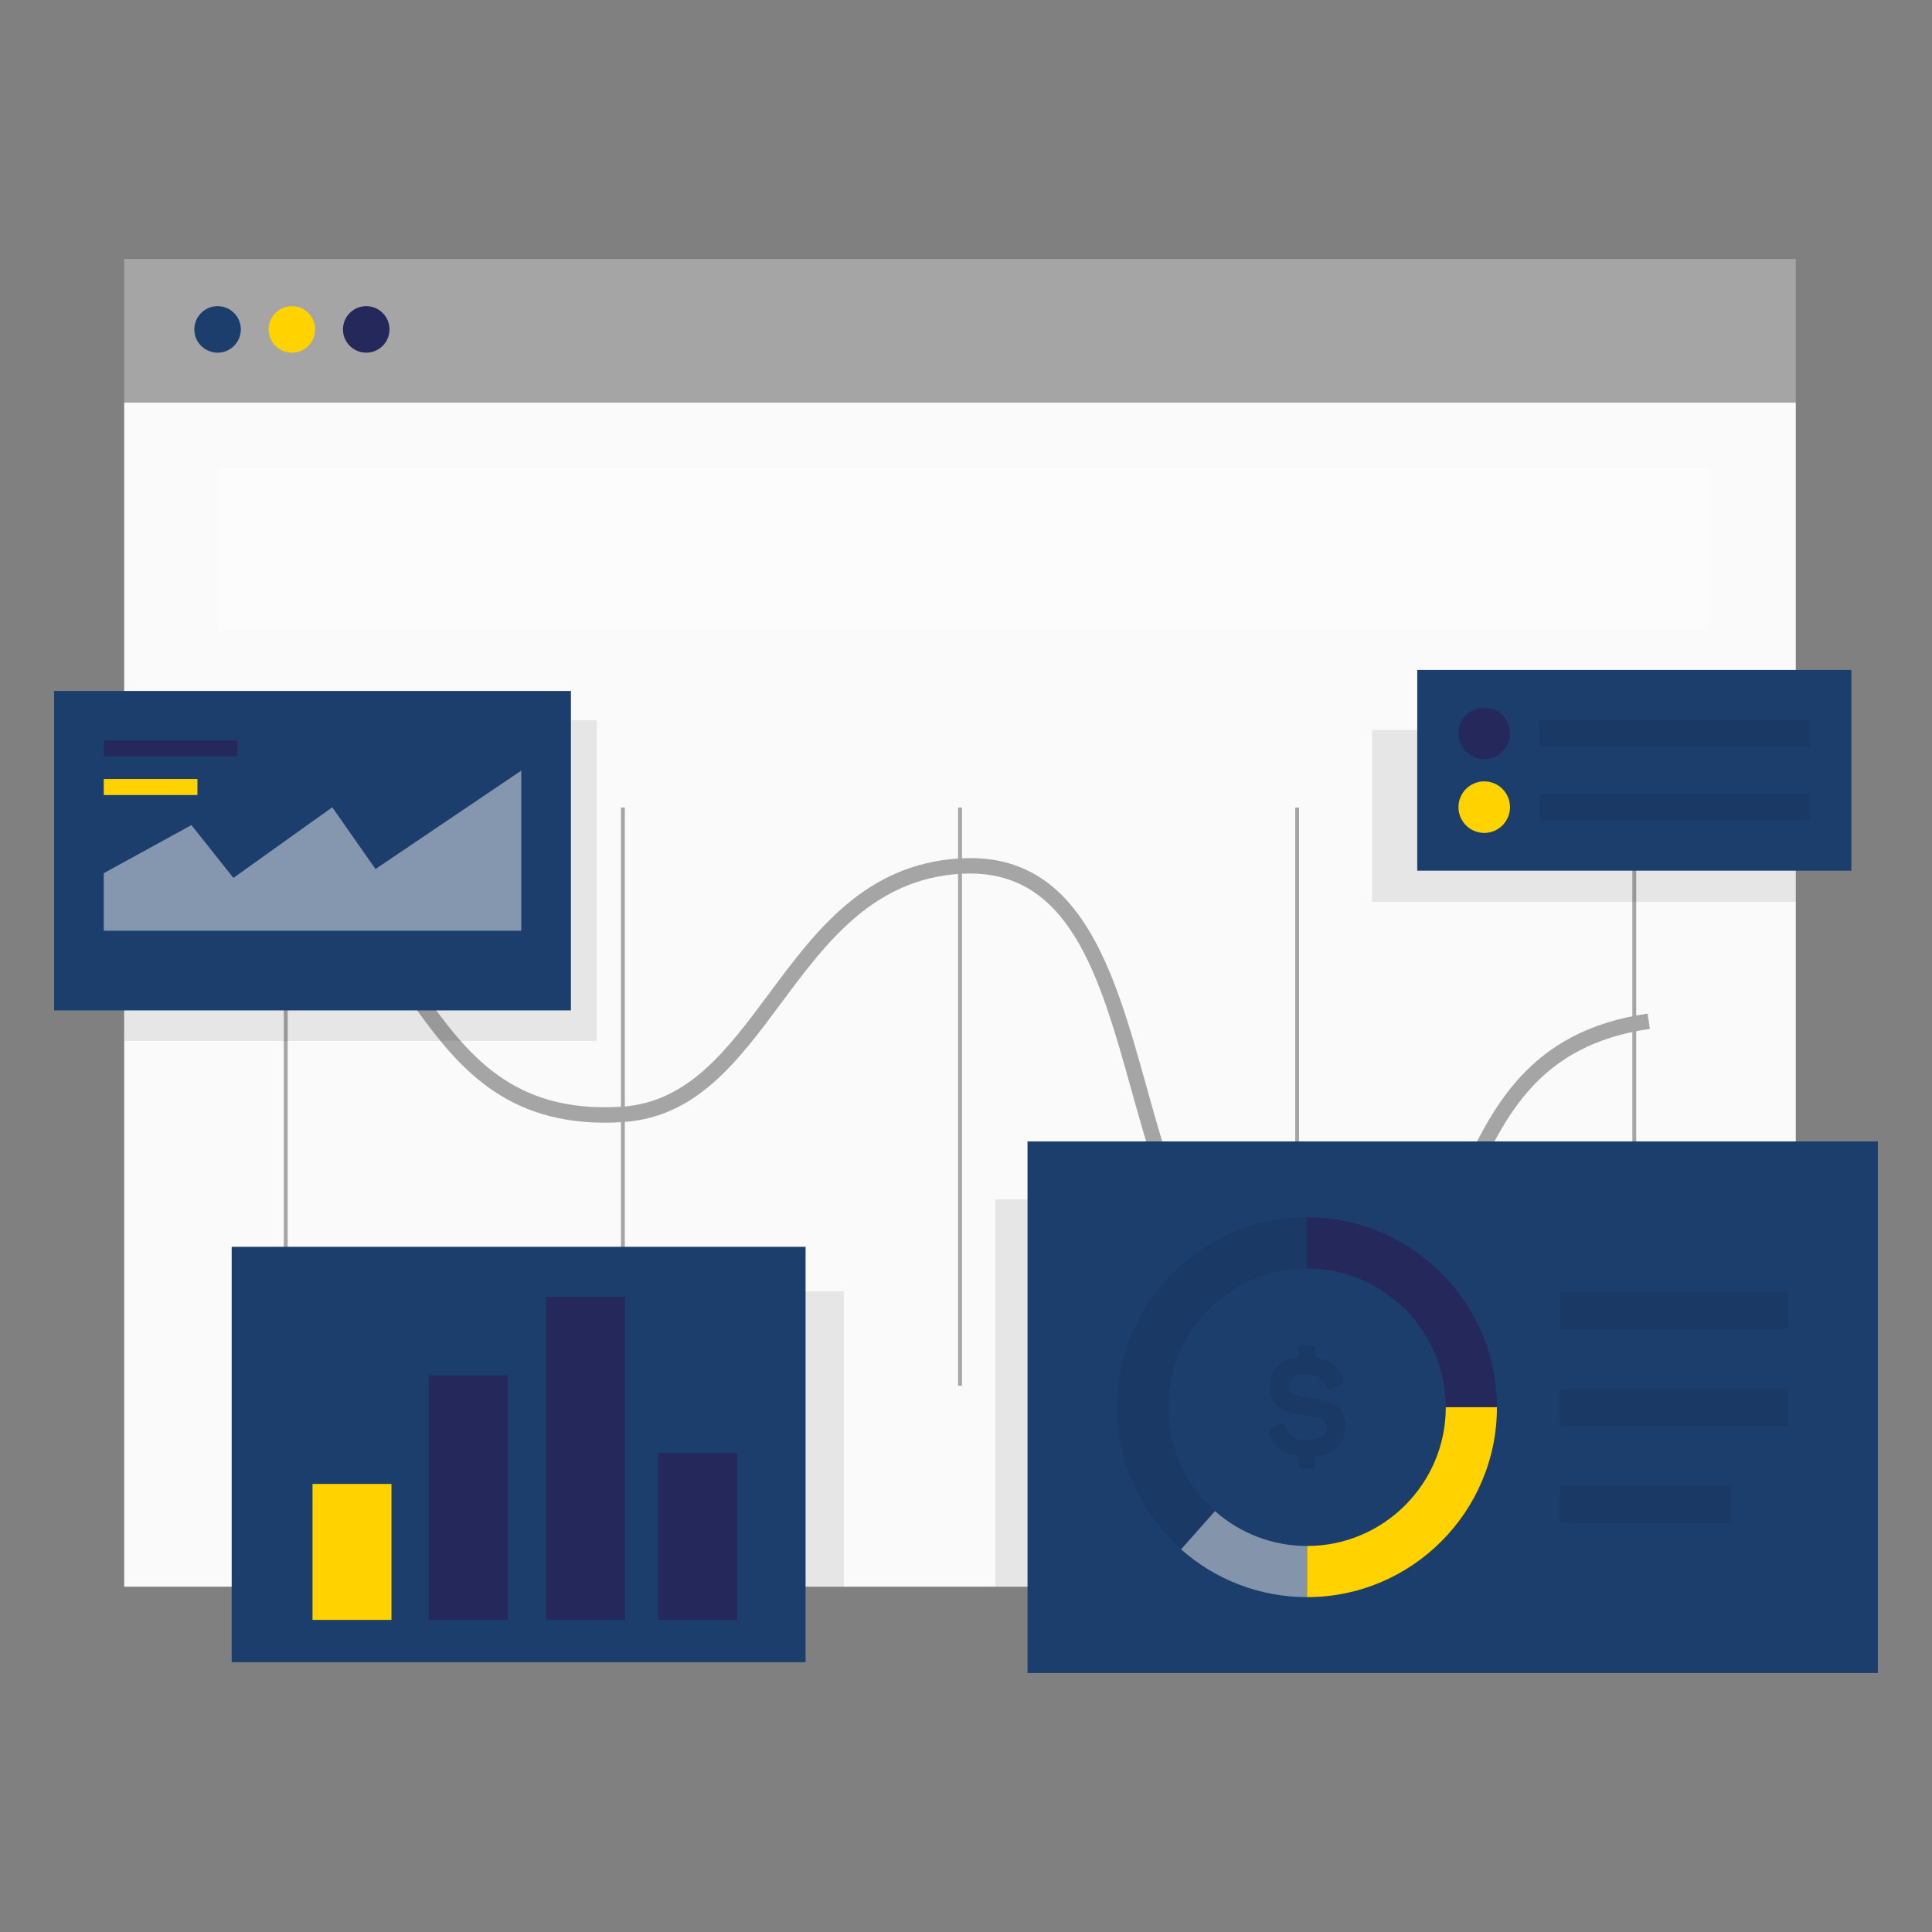<svg transform="scale(1)" id="_0509_chart" xmlns="http://www.w3.org/2000/svg" viewBox="0 0 500 500" class="show_show__wrapper__graphic__5Waiy "><rect x="0" y="0" width="500" height="500" fill="#808080" stroke="none"/><title>React</title><defs><style>.cls-1{fill:#fff;}.cls-2{opacity:.46;}.cls-2,.cls-3{fill:none;}.cls-4{fill:#a5a5a5;}.cls-5{fill:#fafafa;}.cls-3{opacity:.08;}.cls-6{fill:#24285b;}.cls-7{fill:#000001;}.cls-8{fill:#ffd200;}.cls-9{fill:#1c3e6c;}</style></defs><g id="screen"><rect class="cls-5" x="32.14" y="104.19" width="432.61" height="306.45"></rect><rect class="cls-4" x="32.14" y="67.02" width="432.61" height="37.17"></rect><path class="cls-4" d="m340.02,341.38c-1.43,0-2.92-.05-4.47-.16-26.77-1.91-34.86-30.89-42.68-58.91-8.31-29.79-16.15-57.92-44.31-56.17-22.55,1.4-34.68,17.71-46.41,33.49-11.27,15.16-21.92,29.48-40.83,30.75-1.67.11-3.3.17-4.87.17-27.59,0-39.61-16.71-50.3-31.55-8.94-12.42-16.67-23.15-31.85-23.15-.11,0-.23,0-.34,0l-.04-4c.13,0,.26,0,.39,0,17.22,0,25.9,12.06,35.09,24.82,11.21,15.56,22.83,31.65,51.65,29.73,17.07-1.14,27.18-14.74,37.89-29.14,12.27-16.51,24.97-33.58,49.37-35.1,31.39-1.96,40.04,29.08,48.41,59.09,7.79,27.92,15.14,54.29,39.11,56,26.03,1.86,33.22-13.7,41.56-31.72,8.41-18.17,17.94-38.77,49.02-43.21l.57,3.96c-28.93,4.13-37.59,22.84-45.96,40.93-8.12,17.56-15.83,34.2-41,34.2Z"></path><rect class="cls-4" x="73.45" y="208.99" width="1" height="149.63"></rect><rect class="cls-4" x="160.7" y="208.99" width="1" height="149.63"></rect><rect class="cls-4" x="247.95" y="208.99" width="1" height="149.63"></rect><rect class="cls-4" x="335.2" y="208.99" width="1" height="149.63"></rect><rect class="cls-4" x="422.45" y="208.99" width="1" height="149.63"></rect><g class="cls-3"><rect class="cls-7" x="32.14" y="186.41" width="122.31" height="82.98"></rect></g><g class="cls-3"><rect class="cls-7" x="96.07" y="334.2" width="122.31" height="76.43"></rect></g><g class="cls-3"><rect class="cls-7" x="257.59" y="310.38" width="124.15" height="100.25"></rect></g><g class="cls-3"><rect class="cls-7" x="355.1" y="188.9" width="109.65" height="44.5"></rect></g><circle class="cls-9" cx="56.31" cy="85.25" r="6.02"></circle><circle class="cls-8" cx="75.54" cy="85.25" r="6.02"></circle><circle class="cls-6" cx="94.78" cy="85.25" r="6.02"></circle><g class="cls-2"><rect class="cls-1" x="56.31" y="120.98" width="385.64" height="42.11"></rect></g></g><g id="stat4"><rect class="cls-9" x="14.01" y="178.82" width="133.74" height="82.67"></rect><g class="cls-2"><polygon class="cls-1" points="26.85 240.87 26.85 225.98 49.54 213.53 60.4 227.2 85.99 208.93 97.18 224.9 134.9 199.44 134.9 240.87 26.85 240.87"></polygon></g><rect class="cls-8" x="26.85" y="201.61" width="24.25" height="4.15"></rect><rect class="cls-6" x="26.85" y="191.59" width="34.63" height="4.15"></rect></g><g id="stat3"><rect class="cls-9" x="59.96" y="322.67" width="148.52" height="107.51"></rect><rect class="cls-8" x="80.88" y="384.04" width="20.43" height="35.19"></rect><rect class="cls-6" x="170.37" y="376.02" width="20.43" height="43.21"></rect><rect class="cls-6" x="110.97" y="355.96" width="20.43" height="63.27"></rect><rect class="cls-6" x="141.34" y="335.59" width="20.43" height="83.64"></rect></g><g id="stat2"><rect class="cls-9" x="265.92" y="295.4" width="220.07" height="137.58"></rect><g class="cls-3"><path class="cls-7" d="m338.26,413.34c-27.1,0-49.15-22.05-49.15-49.15s22.05-49.15,49.15-49.15,49.15,22.05,49.15,49.15-22.05,49.15-49.15,49.15Zm0-85.06c-19.8,0-35.91,16.11-35.91,35.91s16.11,35.91,35.91,35.91,35.91-16.11,35.91-35.91-16.11-35.91-35.91-35.91Z"></path></g><g class="cls-2"><path class="cls-1" d="m338.26,413.34c-12.03,0-23.61-4.39-32.6-12.37l8.78-9.9c6.57,5.83,15.03,9.03,23.82,9.03v13.24Z"></path></g><path class="cls-6" d="m387.4,364.19h-13.24c0-19.8-16.11-35.91-35.91-35.91v-13.24c27.1,0,49.15,22.05,49.15,49.15Z"></path><path class="cls-8" d="m338.26,413.34v-13.24c19.8,0,35.91-16.11,35.91-35.91h13.24c0,27.1-22.05,49.15-49.15,49.15Z"></path><g class="cls-3"><path class="cls-7" d="m339.34,348.29c.87,0,1.14.3,1.14,1.18v1.86c3.49.49,5.5,2.24,6.98,5.27.46.91.27,1.4-.76,1.86l-1.86.84c-.87.42-1.29.23-1.78-.68-1.02-1.97-2.28-2.92-4.86-2.92-3.23,0-4.71.95-4.71,3.11,0,1.4,1.29,2.28,2.62,2.54.65.15,1.56.3,2.73.42,2.13.19,3.19.34,5.05.99.95.34,1.67.72,2.24,1.21,1.06.99,2.01,2.88,2.01,5.31,0,4.14-2.77,6.94-7.67,7.67v1.97c0,.87-.27,1.18-1.14,1.18h-2.09c-.87,0-1.18-.3-1.18-1.18v-1.94c-3.8-.49-6.34-2.43-7.59-5.84-.3-.83,0-1.4.87-1.75l1.86-.68c.95-.34,1.37-.11,1.78.84.83,2.12,2.54,3.19,5.12,3.19,3.49,0,5.24-1.1,5.24-3.34,0-1.18-.53-1.9-1.63-2.35-1.1-.42-2.05-.57-3.76-.72-2.09-.19-3.26-.42-5.09-1.1-.91-.34-1.63-.76-2.2-1.25-1.14-1.02-2.05-2.85-2.05-5.16,0-4.1,2.58-6.83,7.44-7.48v-1.86c0-.87.3-1.18,1.18-1.18h2.09Z"></path></g><g class="cls-3"><rect class="cls-7" x="403.7" y="334.2" width="59.11" height="9.7"></rect></g><g class="cls-3"><rect class="cls-7" x="403.63" y="359.37" width="59.11" height="9.7"></rect></g><g class="cls-3"><rect class="cls-7" x="403.63" y="384.48" width="44.29" height="9.7"></rect></g></g><g id="stat1"><rect class="cls-9" x="366.78" y="173.38" width="112.35" height="51.95"></rect><circle class="cls-6" cx="384.12" cy="189.81" r="6.67"></circle><g class="cls-3"><rect class="cls-7" x="398.4" y="186.41" width="70.05" height="6.8"></rect></g><circle class="cls-8" cx="384.12" cy="208.89" r="6.67"></circle><g class="cls-3"><rect class="cls-7" x="398.4" y="205.49" width="70.05" height="6.8"></rect></g></g></svg>